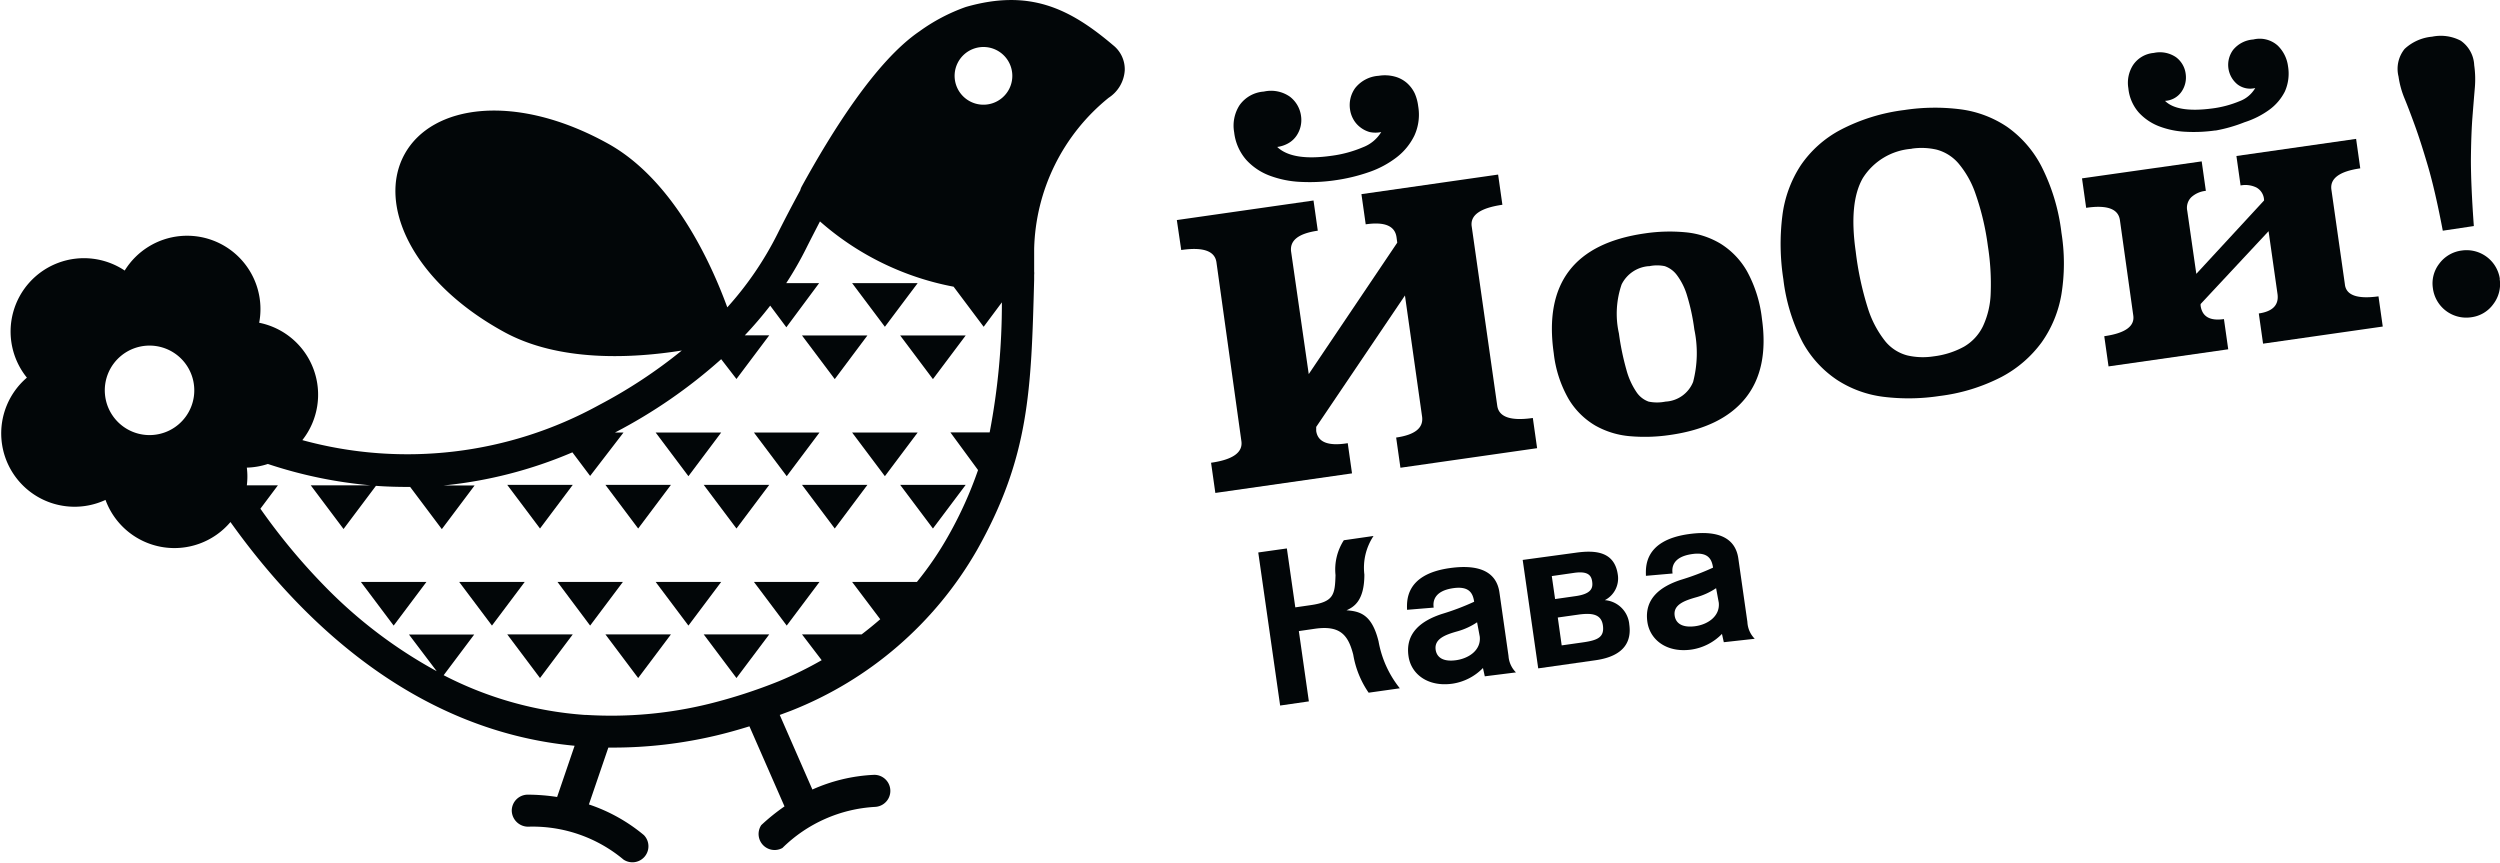 <svg xmlns="http://www.w3.org/2000/svg" viewBox="0 0 204.49 70.62"><defs><style>.cls-1{fill:#020608;}</style></defs><title>Yoy_logo_4.1</title><g id="Слой_2" data-name="Слой 2"><g id="Слой_2-2" data-name="Слой 2"><path class="cls-1" d="M114.92,24.17l-7.26,10.75,0,.33q.2,1.39,2.58,1l.35,2.47-11.18,1.6-.35-2.47q2.68-.38,2.48-1.77L99.5,21.45q-.2-1.39-2.88-1L96.26,18l11.18-1.6.35,2.47q-2.38.34-2.18,1.73l1.44,10,7.24-10.75-.06-.45q-.2-1.39-2.52-1.05l-.35-2.47,11.18-1.6.35,2.47q-2.71.39-2.51,1.77l2.09,14.67q.2,1.39,2.91,1l.35,2.47-11.18,1.6-.35-2.47q2.32-.33,2.12-1.72Zm-5.74-9.42a14.54,14.54,0,0,1-2.76.13,8.21,8.21,0,0,1-2.53-.5,4.93,4.93,0,0,1-1.94-1.29,4.13,4.13,0,0,1-1-2.27,3.09,3.09,0,0,1,.43-2.2,2.66,2.66,0,0,1,2-1.13,2.69,2.69,0,0,1,2.13.42,2.38,2.38,0,0,1,.91,1.58,2.28,2.28,0,0,1-.37,1.61,2,2,0,0,1-.64.6,2.48,2.48,0,0,1-.94.32q1.24,1.18,4.46.72a9.82,9.82,0,0,0,2.54-.69,3,3,0,0,0,1.51-1.25,2.28,2.28,0,0,1-.95,0,2.22,2.22,0,0,1-.78-.4,2.11,2.11,0,0,1-.55-.64,2.25,2.25,0,0,1-.27-.79,2.39,2.39,0,0,1,.42-1.77,2.67,2.67,0,0,1,1.92-1,3.13,3.13,0,0,1,1.3.06,2.48,2.48,0,0,1,1,.52,2.68,2.68,0,0,1,.65.86A3.68,3.68,0,0,1,116,8.67a4.11,4.11,0,0,1-.3,2.4,5,5,0,0,1-1.45,1.79A7.91,7.91,0,0,1,112,14.07,14.57,14.57,0,0,1,109.17,14.75Z"/><path class="cls-1" d="M144.12,26.08q.58,4.1-1.36,6.5t-6.17,3a14,14,0,0,1-3.26.1,6.93,6.93,0,0,1-2.84-.87,6.2,6.2,0,0,1-2.17-2.15,9.66,9.66,0,0,1-1.23-3.77q-1.22-8.56,7.46-9.8a13.78,13.78,0,0,1,3.31-.09,6.77,6.77,0,0,1,2.87.93,6.38,6.38,0,0,1,2.17,2.26A10.49,10.49,0,0,1,144.12,26.08Zm-9.25-4.31a2.7,2.7,0,0,0-2.23,1.5,7.38,7.38,0,0,0-.22,4,21.31,21.31,0,0,0,.62,3,6,6,0,0,0,.81,1.79,2,2,0,0,0,1,.79,3.42,3.42,0,0,0,1.38,0,2.57,2.57,0,0,0,2.26-1.61,9.37,9.37,0,0,0,.1-4.29,16.83,16.83,0,0,0-.6-2.79,5.29,5.29,0,0,0-.82-1.65,2.09,2.09,0,0,0-1-.74A3.13,3.13,0,0,0,134.87,21.78Z"/><path class="cls-1" d="M155.76,9a16.58,16.58,0,0,1,4.59-.06,8.88,8.88,0,0,1,3.83,1.44A9,9,0,0,1,167,13.64a16.22,16.22,0,0,1,1.62,5.41,15.85,15.85,0,0,1,0,5A9.54,9.54,0,0,1,167,28a9.65,9.65,0,0,1-3.3,2.84,15,15,0,0,1-5.05,1.55,16.81,16.81,0,0,1-4.57.07,9,9,0,0,1-3.81-1.38A8.75,8.75,0,0,1,147.45,28a15,15,0,0,1-1.58-5.17,18.67,18.67,0,0,1-.08-5.18,9.71,9.71,0,0,1,1.5-4.12,9.06,9.06,0,0,1,3.26-2.91A15.34,15.34,0,0,1,155.76,9Zm.61,3.17a5.17,5.17,0,0,0-4,2.4q-1.15,2-.58,6a25.25,25.25,0,0,0,1,4.66,8.34,8.34,0,0,0,1.43,2.7A3.47,3.47,0,0,0,156,29.07a5.67,5.67,0,0,0,2.15.08,6.88,6.88,0,0,0,2.51-.8,3.9,3.9,0,0,0,1.54-1.67,6.84,6.84,0,0,0,.63-2.69,19.84,19.84,0,0,0-.23-3.87,21.23,21.23,0,0,0-1-4.24,7.73,7.73,0,0,0-1.4-2.51,3.57,3.57,0,0,0-1.79-1.13A5.48,5.48,0,0,0,156.37,12.16Z"/><path class="cls-1" d="M180.09,13.2l.34,2.41a2.07,2.07,0,0,0-1.2.53,1.22,1.22,0,0,0-.32,1.11l.74,5.15,5.54-6v-.06a1.22,1.22,0,0,0-.62-1,2.06,2.06,0,0,0-1.3-.17l-.34-2.41,9.79-1.4.34,2.41q-2.56.37-2.36,1.75l1.1,7.72q.13,1.36,2.75,1l.35,2.47-9.79,1.4-.35-2.47q1.72-.25,1.53-1.6l-.73-5.13L180,24.87V25q.19,1.35,1.91,1.1l.35,2.47-9.79,1.4-.35-2.47q2.59-.37,2.37-1.72L173.4,18q-.2-1.38-2.76-1l-.34-2.41Zm1.12-2.53a12.46,12.46,0,0,1-2.4.11,7,7,0,0,1-2.18-.44,4.4,4.4,0,0,1-1.68-1.13,3.52,3.52,0,0,1-.86-2,2.69,2.69,0,0,1,.38-1.88,2.27,2.27,0,0,1,1.7-1,2.34,2.34,0,0,1,1.82.35,2,2,0,0,1,.79,1.36,2.05,2.05,0,0,1-.32,1.43,1.74,1.74,0,0,1-1.37.78q1,1,3.87.62a8.66,8.66,0,0,0,2.22-.59,2.47,2.47,0,0,0,1.29-1.08A1.71,1.71,0,0,1,183,6.89a2.06,2.06,0,0,1-.34-2.81,2.34,2.34,0,0,1,1.65-.85,2.21,2.21,0,0,1,2,.5,2.87,2.87,0,0,1,.84,1.68,3.61,3.61,0,0,1-.26,2.08A4.18,4.18,0,0,1,185.59,9a7.17,7.17,0,0,1-2,1A12.25,12.25,0,0,1,181.21,10.68Z"/><path class="cls-1" d="M199.81,18.87q-.62-3.26-1.22-5.3t-1.08-3.35q-.48-1.32-.83-2.17a7.42,7.42,0,0,1-.49-1.79A2.59,2.59,0,0,1,196.69,4a3.8,3.8,0,0,1,2.25-1,3.51,3.51,0,0,1,2.34.33,2.57,2.57,0,0,1,1.1,2,8.14,8.14,0,0,1,.05,1.87q-.08.93-.19,2.33t-.13,3.52q0,2.13.24,5.44Zm4.65,3.92a2.7,2.7,0,0,1-.52,2.09,2.63,2.63,0,0,1-1.8,1.07A2.75,2.75,0,0,1,199,23.57a2.63,2.63,0,0,1,.52-2,2.71,2.71,0,0,1,1.86-1.08,2.75,2.75,0,0,1,3.1,2.33Z"/><path class="cls-1" d="M104.71,57.71l-1.79-12.52,2.34-.33.69,4.82,1.24-.18c1.92-.27,2-.87,2.05-2.46a4.41,4.41,0,0,1,.68-2.85l2.43-.35A4.69,4.69,0,0,0,111.6,47c0,2.19-.9,2.66-1.46,2.92,1.12.08,2.08.35,2.62,2.54a8.54,8.54,0,0,0,1.74,3.84l-2.55.36a7.71,7.71,0,0,1-1.26-3.11c-.41-1.59-1.05-2.42-3.14-2.12l-1.31.19.82,5.75Z"/><path class="cls-1" d="M121.45,55.32l-.15-.68a4.37,4.37,0,0,1-2.48,1.28c-2,.29-3.4-.76-3.61-2.25-.28-1.93,1.09-2.91,2.73-3.45a20.1,20.1,0,0,0,2.64-1c-.1-.67-.38-1.3-1.71-1.11-1.61.23-1.67,1.13-1.6,1.59l-2.18.18c0-.59-.25-2.88,3.48-3.41,2.61-.37,3.86.43,4.08,2l.74,5.18A2.09,2.09,0,0,0,124,55Zm-.63-4.42a5.56,5.56,0,0,1-1.61.74c-1,.28-1.9.62-1.78,1.5.08.58.54,1,1.61.87s2.11-.81,2-1.93Z"/><path class="cls-1" d="M128.89,45.21c1.63-.23,3.17-.09,3.44,1.79a2,2,0,0,1-1.06,2.09,2.18,2.18,0,0,1,2,2c.19,1.35-.39,2.57-2.73,2.91l-4.72.67-1.27-8.87ZM127.2,49l1.68-.24c1.37-.19,1.42-.73,1.35-1.21s-.34-.86-1.49-.69l-1.81.26Zm.54,3.79,1.76-.25c1.17-.17,1.75-.41,1.61-1.39s-1-1-1.92-.89l-1.77.25Z"/><path class="cls-1" d="M141,52.53l-.15-.68a4.37,4.37,0,0,1-2.48,1.28c-2,.29-3.4-.76-3.62-2.25-.28-1.93,1.09-2.91,2.73-3.45a20.15,20.15,0,0,0,2.64-1c-.1-.67-.38-1.3-1.71-1.11-1.62.23-1.67,1.12-1.6,1.59l-2.18.19c0-.59-.25-2.88,3.48-3.41,2.61-.37,3.86.43,4.08,2l.74,5.18a2.09,2.09,0,0,0,.6,1.38Zm-.63-4.42a5.54,5.54,0,0,1-1.61.74c-1,.28-1.9.62-1.78,1.5.08.58.54,1,1.61.88s2.11-.81,2-1.93Z"/><polygon class="cls-1" points="64.35 51.17 67.03 47.6 61.67 47.6 64.35 51.17"/><polygon class="cls-1" points="53.63 47.6 56.31 51.17 58.99 47.6 53.63 47.6"/><polygon class="cls-1" points="45.6 47.6 48.27 51.17 50.95 47.6 45.6 47.6"/><polygon class="cls-1" points="37.56 47.6 40.24 51.17 42.92 47.6 37.56 47.6"/><polygon class="cls-1" points="32.2 51.17 34.88 47.6 29.52 47.6 32.2 51.17"/><polygon class="cls-1" points="60.24 55.46 62.92 51.89 57.56 51.89 60.24 55.46"/><polygon class="cls-1" points="52.2 55.46 54.88 51.89 49.52 51.89 52.2 55.46"/><polygon class="cls-1" points="44.17 55.46 46.85 51.89 41.49 51.89 44.17 55.46"/><polygon class="cls-1" points="69.7 35.38 72.38 38.95 75.06 35.38 69.7 35.38"/><polygon class="cls-1" points="67.03 35.38 61.67 35.38 64.35 38.95 67.03 35.38"/><polygon class="cls-1" points="58.99 35.38 53.63 35.38 56.31 38.95 58.99 35.38"/><polygon class="cls-1" points="73.63 39.66 76.31 43.23 78.99 39.66 73.63 39.66"/><polygon class="cls-1" points="68.28 43.23 70.95 39.66 65.6 39.66 68.28 43.23"/><polygon class="cls-1" points="60.24 43.23 62.92 39.66 57.56 39.66 60.24 43.23"/><polygon class="cls-1" points="54.88 39.66 49.52 39.66 52.2 43.23 54.88 39.66"/><polygon class="cls-1" points="46.85 39.66 41.49 39.66 44.17 43.23 46.85 39.66"/><polygon class="cls-1" points="75.06 23.16 69.7 23.16 72.38 26.73 75.06 23.16"/><polygon class="cls-1" points="76.31 31.01 78.99 27.44 73.63 27.44 76.31 31.01"/><polygon class="cls-1" points="70.95 27.44 65.6 27.44 68.28 31.01 70.95 27.44"/><path class="cls-1" d="M91.05,3.7C87.47.66,84.19-.92,79,.57a14.92,14.92,0,0,0-3.8,2C71.63,5,68,10.85,65.57,15.27a1.25,1.25,0,0,0-.11.29c-.64,1.18-1.27,2.38-1.87,3.58a27.06,27.06,0,0,1-4.1,6c-1.35-3.7-4.45-10.46-9.77-13.4-7.51-4.16-14.36-3.22-16.62.86S33.67,23,41.19,27.13c4.52,2.5,10.51,2.19,14.58,1.54A40.77,40.77,0,0,1,49,33.13,32.52,32.52,0,0,1,24.73,36a6,6,0,0,0-3.53-9.6,6,6,0,0,0-11-4.27,6,6,0,0,0-8,8.76,6,6,0,0,0,6.43,10,6,6,0,0,0,10.22,1.81C24.1,50.06,33.37,59.72,47,61l-1.43,4.19A16.07,16.07,0,0,0,43.16,65a1.31,1.31,0,0,0-1.3,1.32,1.34,1.34,0,0,0,1.32,1.3A11.59,11.59,0,0,1,51,70.31a1.31,1.31,0,0,0,1.67-2,13.89,13.89,0,0,0-4.5-2.51l1.59-4.65h.35a36.53,36.53,0,0,0,8.52-1c.88-.21,1.77-.46,2.67-.74l2.87,6.55a16.47,16.47,0,0,0-1.9,1.53A1.31,1.31,0,0,0,64,69.36,11.72,11.72,0,0,1,71.58,66a1.31,1.31,0,0,0-.13-2.62,13.83,13.83,0,0,0-5,1.2l-2.67-6.1.91-.34A30.34,30.34,0,0,0,79.91,45c4.3-7.63,4.44-13.09,4.68-22.13v-.32s0,0,0-.07a1.26,1.26,0,0,0,0-.27l0-1.86A16.39,16.39,0,0,1,90.68,8,2.89,2.89,0,0,0,92,5.75,2.51,2.51,0,0,0,91.05,3.7ZM15.86,32.41a3.66,3.66,0,1,1-.14-1.59A3.67,3.67,0,0,1,15.86,32.41ZM77.63,43.72A26.69,26.69,0,0,1,75,47.6H69.7L72,50.65c-.49.43-1,.84-1.52,1.24H65.6L67.21,54a30.29,30.29,0,0,1-3.5,1.72A42.94,42.94,0,0,1,58,57.57a33.47,33.47,0,0,1-10,.91l-.13,0v0a29.64,29.64,0,0,1-11.58-3.25l2.5-3.33H33.45l2.27,3A38.48,38.48,0,0,1,26.61,48a50.65,50.65,0,0,1-5.31-6.39l1.43-1.91H20.19a5.83,5.83,0,0,0,0-1.45,6,6,0,0,0,1.72-.3,36.76,36.76,0,0,0,8.42,1.75H25.42l2.68,3.57,2.65-3.53c.93.07,1.87.09,2.8.09l2.59,3.45,2.68-3.57H36.27A35.69,35.69,0,0,0,46.82,37l1.45,1.93L51,35.38H50.3a42.23,42.23,0,0,0,8.69-6L60.24,31l2.68-3.57h-2A32,32,0,0,0,63,25l1.32,1.77L67,23.16H64.31a28.19,28.19,0,0,0,1.63-2.84c.37-.74.75-1.47,1.13-2.21A23,23,0,0,0,78,23.45l2.46,3.28,1.49-2a56,56,0,0,1-1,10.64H77.74L80,38.45A32.32,32.32,0,0,1,77.63,43.72ZM81.17,8.45a2.36,2.36,0,1,1,1.51-3A2.36,2.36,0,0,1,81.17,8.45Z"/></g></g></svg>